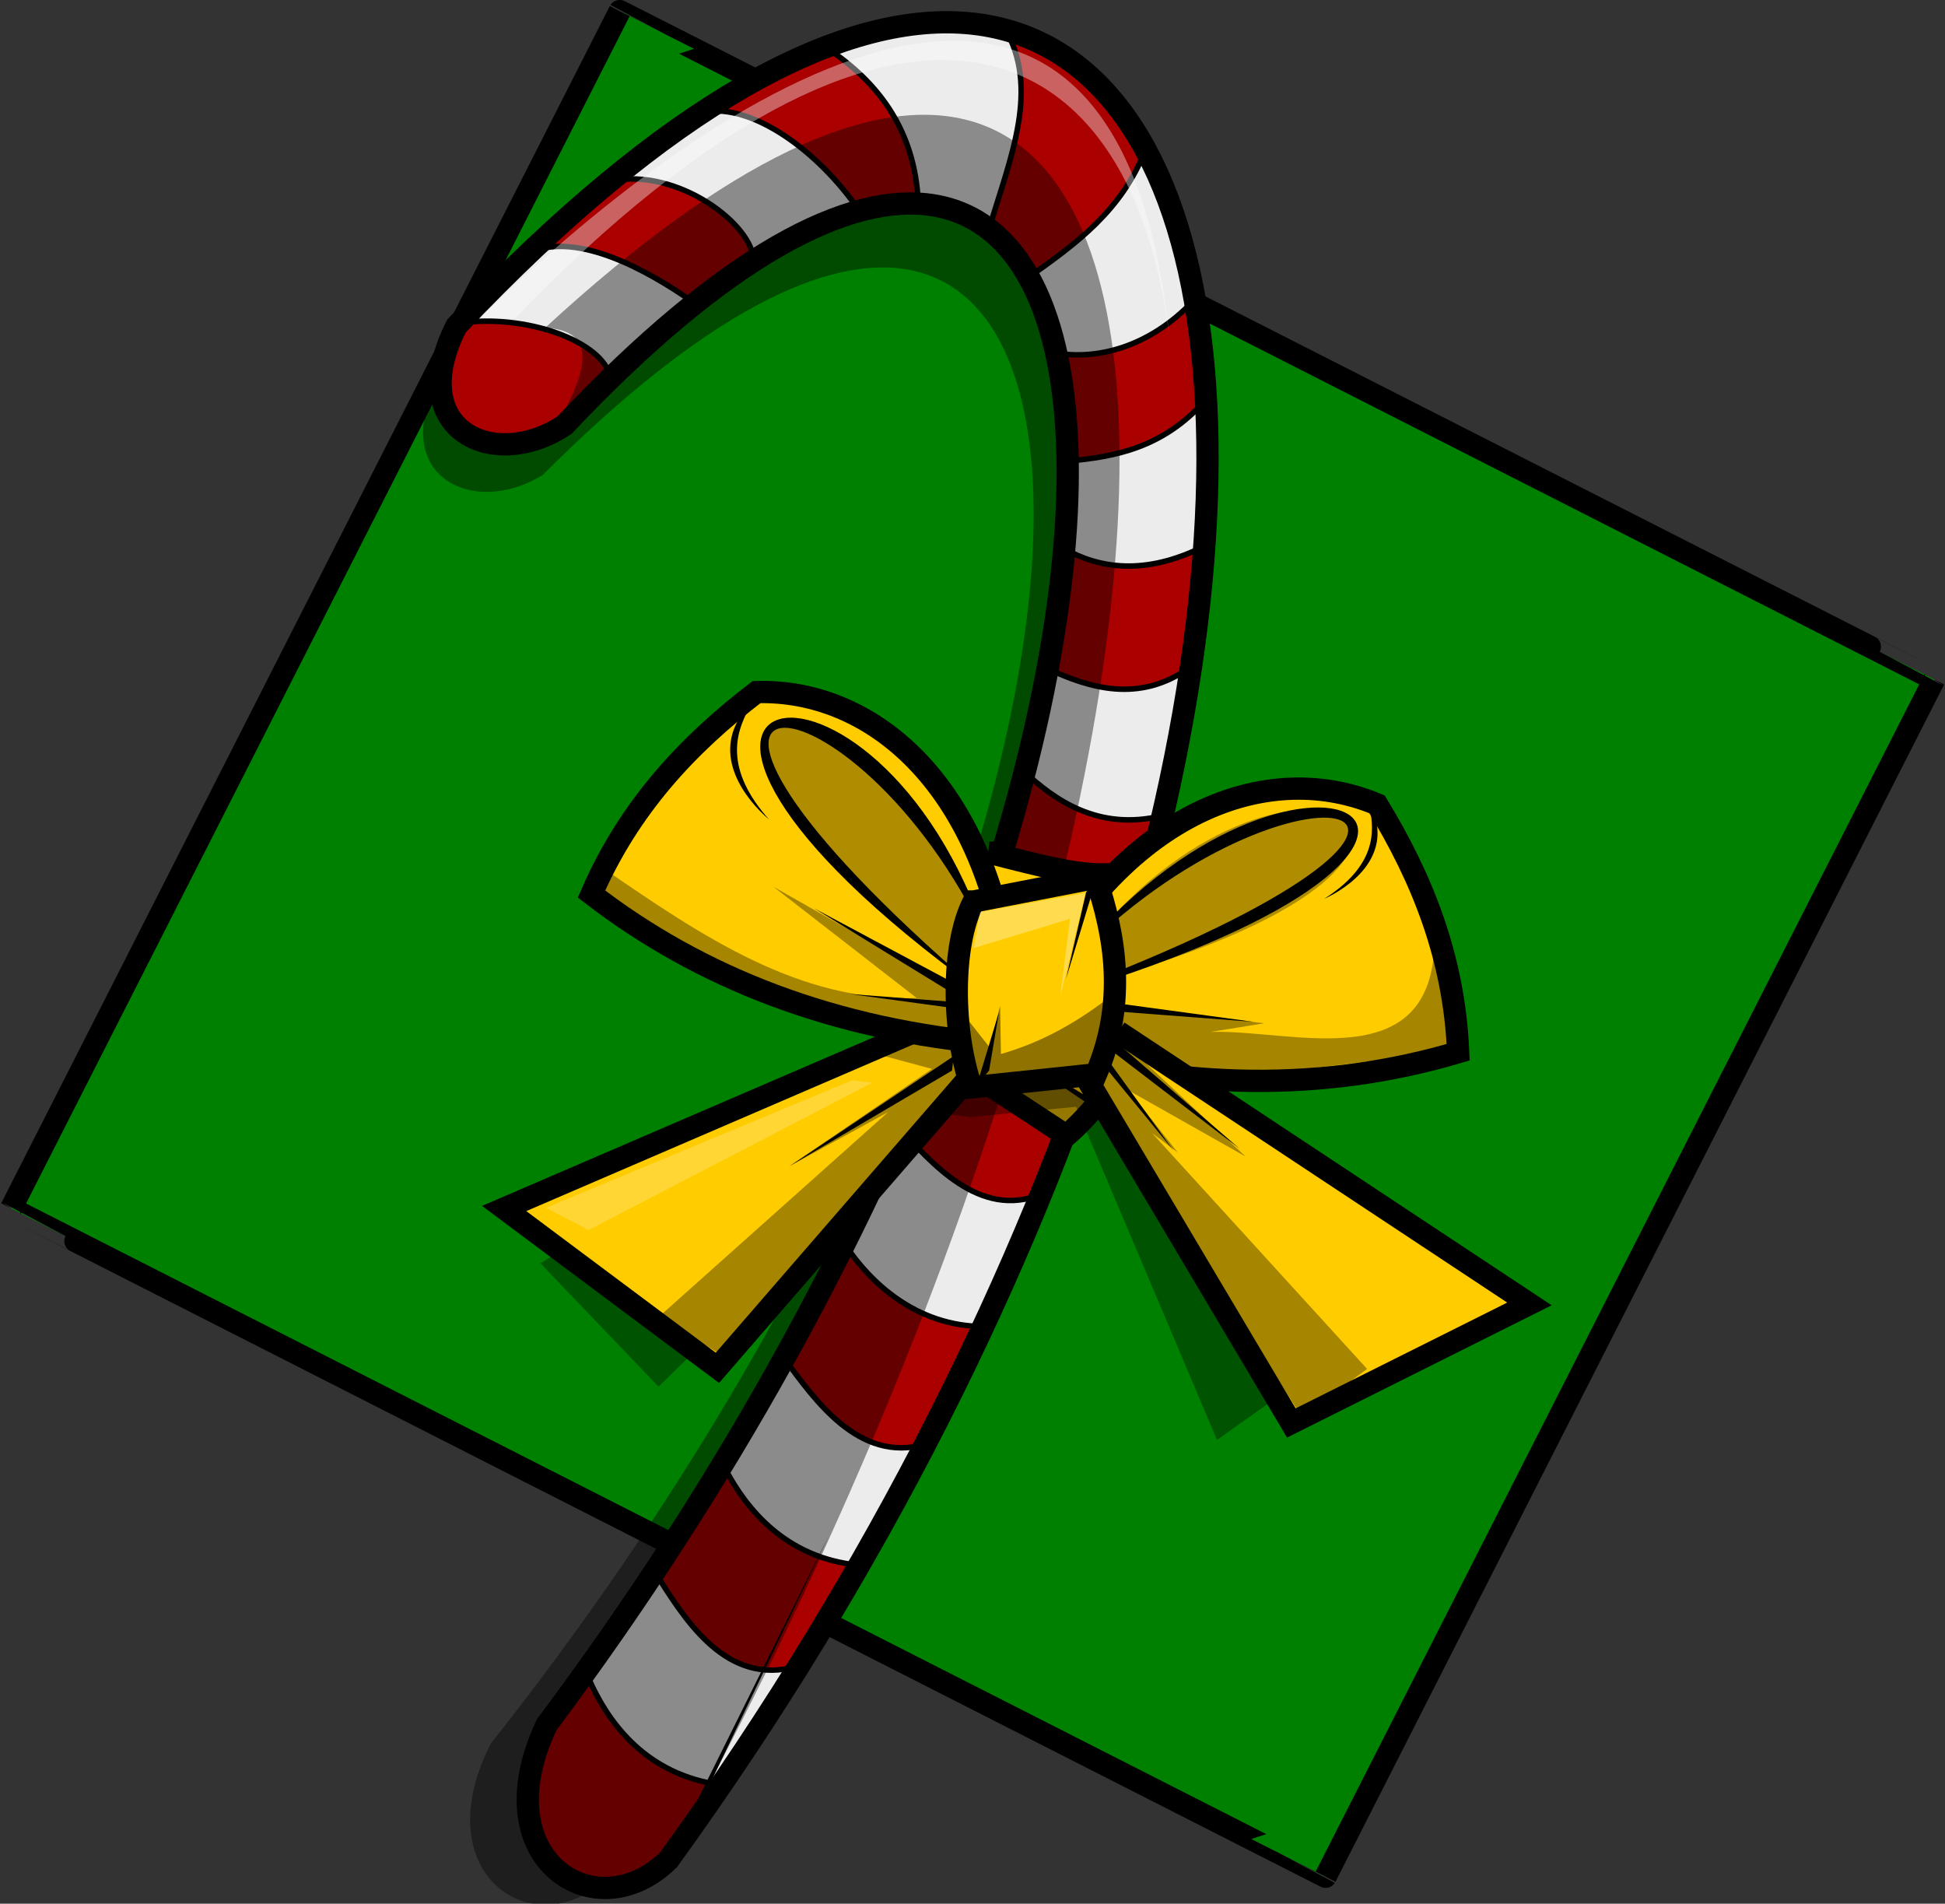 <?xml version="1.0" encoding="UTF-8" standalone="no"?>
<!-- Created with Inkscape (http://www.inkscape.org/) -->

<svg
   xmlns:dc="http://purl.org/dc/elements/1.1/"
   xmlns:cc="http://creativecommons.org/ns#"
   xmlns:rdf="http://www.w3.org/1999/02/22-rdf-syntax-ns#"
   xmlns:svg="http://www.w3.org/2000/svg"
   xmlns="http://www.w3.org/2000/svg"
   xmlns:sodipodi="http://sodipodi.sourceforge.net/DTD/sodipodi-0.dtd"
   xmlns:inkscape="http://www.inkscape.org/namespaces/inkscape"
   width="1009.274"
   height="987.719"
   id="svg2"
   version="1.1"
   inkscape:version="0.47pre4 r22446"
   sodipodi:docname="baston_caramelo.svg">
  <rect width="100%" height="100%" fill="#333333" stroke="none"/>
  <defs
     id="defs4">
    <inkscape:perspective
       sodipodi:type="inkscape:persp3d"
       inkscape:vp_x="0 : 526.18109 : 1"
       inkscape:vp_y="0 : 1000 : 0"
       inkscape:vp_z="744.09448 : 526.18109 : 1"
       inkscape:persp3d-origin="372.04724 : 350.78739 : 1"
       id="perspective10" />
    <inkscape:perspective
       id="perspective2828"
       inkscape:persp3d-origin="0.5 : 0.33333333 : 1"
       inkscape:vp_z="1 : 0.5 : 1"
       inkscape:vp_y="0 : 1000 : 0"
       inkscape:vp_x="0 : 0.5 : 1"
       sodipodi:type="inkscape:persp3d" />
    <inkscape:perspective
       id="perspective2850"
       inkscape:persp3d-origin="0.5 : 0.33333333 : 1"
       inkscape:vp_z="1 : 0.5 : 1"
       inkscape:vp_y="0 : 1000 : 0"
       inkscape:vp_x="0 : 0.5 : 1"
       sodipodi:type="inkscape:persp3d" />
    <inkscape:perspective
       id="perspective2889"
       inkscape:persp3d-origin="0.5 : 0.33333333 : 1"
       inkscape:vp_z="1 : 0.5 : 1"
       inkscape:vp_y="0 : 1000 : 0"
       inkscape:vp_x="0 : 0.5 : 1"
       sodipodi:type="inkscape:persp3d" />
    <inkscape:perspective
       id="perspective2889-7"
       inkscape:persp3d-origin="0.5 : 0.33333333 : 1"
       inkscape:vp_z="1 : 0.5 : 1"
       inkscape:vp_y="0 : 1000 : 0"
       inkscape:vp_x="0 : 0.5 : 1"
       sodipodi:type="inkscape:persp3d" />
    <inkscape:perspective
       id="perspective2920"
       inkscape:persp3d-origin="0.5 : 0.33333333 : 1"
       inkscape:vp_z="1 : 0.5 : 1"
       inkscape:vp_y="0 : 1000 : 0"
       inkscape:vp_x="0 : 0.5 : 1"
       sodipodi:type="inkscape:persp3d" />
    <inkscape:perspective
       id="perspective2942"
       inkscape:persp3d-origin="0.5 : 0.33333333 : 1"
       inkscape:vp_z="1 : 0.5 : 1"
       inkscape:vp_y="0 : 1000 : 0"
       inkscape:vp_x="0 : 0.5 : 1"
       sodipodi:type="inkscape:persp3d" />
    <inkscape:perspective
       id="perspective2964"
       inkscape:persp3d-origin="0.5 : 0.33333333 : 1"
       inkscape:vp_z="1 : 0.5 : 1"
       inkscape:vp_y="0 : 1000 : 0"
       inkscape:vp_x="0 : 0.5 : 1"
       sodipodi:type="inkscape:persp3d" />
    <inkscape:perspective
       id="perspective2986"
       inkscape:persp3d-origin="0.5 : 0.33333333 : 1"
       inkscape:vp_z="1 : 0.5 : 1"
       inkscape:vp_y="0 : 1000 : 0"
       inkscape:vp_x="0 : 0.5 : 1"
       sodipodi:type="inkscape:persp3d" />
    <inkscape:perspective
       id="perspective3780"
       inkscape:persp3d-origin="0.5 : 0.33333333 : 1"
       inkscape:vp_z="1 : 0.5 : 1"
       inkscape:vp_y="0 : 1000 : 0"
       inkscape:vp_x="0 : 0.5 : 1"
       sodipodi:type="inkscape:persp3d" />
    <inkscape:perspective
       id="perspective3802"
       inkscape:persp3d-origin="0.5 : 0.33333333 : 1"
       inkscape:vp_z="1 : 0.5 : 1"
       inkscape:vp_y="0 : 1000 : 0"
       inkscape:vp_x="0 : 0.5 : 1"
       sodipodi:type="inkscape:persp3d" />
    <inkscape:perspective
       id="perspective3824"
       inkscape:persp3d-origin="0.5 : 0.33333333 : 1"
       inkscape:vp_z="1 : 0.5 : 1"
       inkscape:vp_y="0 : 1000 : 0"
       inkscape:vp_x="0 : 0.5 : 1"
       sodipodi:type="inkscape:persp3d" />
    <inkscape:perspective
       id="perspective3872"
       inkscape:persp3d-origin="0.5 : 0.33333333 : 1"
       inkscape:vp_z="1 : 0.5 : 1"
       inkscape:vp_y="0 : 1000 : 0"
       inkscape:vp_x="0 : 0.5 : 1"
       sodipodi:type="inkscape:persp3d" />
    <inkscape:perspective
       id="perspective3896"
       inkscape:persp3d-origin="0.5 : 0.33333333 : 1"
       inkscape:vp_z="1 : 0.5 : 1"
       inkscape:vp_y="0 : 1000 : 0"
       inkscape:vp_x="0 : 0.5 : 1"
       sodipodi:type="inkscape:persp3d" />
    <inkscape:perspective
       id="perspective3921"
       inkscape:persp3d-origin="0.5 : 0.33333333 : 1"
       inkscape:vp_z="1 : 0.5 : 1"
       inkscape:vp_y="0 : 1000 : 0"
       inkscape:vp_x="0 : 0.5 : 1"
       sodipodi:type="inkscape:persp3d" />
    <inkscape:perspective
       id="perspective4278"
       inkscape:persp3d-origin="0.5 : 0.33333333 : 1"
       inkscape:vp_z="1 : 0.5 : 1"
       inkscape:vp_y="0 : 1000 : 0"
       inkscape:vp_x="0 : 0.5 : 1"
       sodipodi:type="inkscape:persp3d" />
    <inkscape:perspective
       id="perspective4451"
       inkscape:persp3d-origin="0.5 : 0.33333333 : 1"
       inkscape:vp_z="1 : 0.5 : 1"
       inkscape:vp_y="0 : 1000 : 0"
       inkscape:vp_x="0 : 0.5 : 1"
       sodipodi:type="inkscape:persp3d" />
    <inkscape:perspective
       id="perspective4472"
       inkscape:persp3d-origin="0.5 : 0.33333333 : 1"
       inkscape:vp_z="1 : 0.5 : 1"
       inkscape:vp_y="0 : 1000 : 0"
       inkscape:vp_x="0 : 0.5 : 1"
       sodipodi:type="inkscape:persp3d" />
    <inkscape:perspective
       id="perspective4496"
       inkscape:persp3d-origin="0.5 : 0.33333333 : 1"
       inkscape:vp_z="1 : 0.5 : 1"
       inkscape:vp_y="0 : 1000 : 0"
       inkscape:vp_x="0 : 0.5 : 1"
       sodipodi:type="inkscape:persp3d" />
    <inkscape:perspective
       id="perspective4520"
       inkscape:persp3d-origin="0.5 : 0.33333333 : 1"
       inkscape:vp_z="1 : 0.5 : 1"
       inkscape:vp_y="0 : 1000 : 0"
       inkscape:vp_x="0 : 0.5 : 1"
       sodipodi:type="inkscape:persp3d" />
    <inkscape:perspective
       id="perspective4520-7"
       inkscape:persp3d-origin="0.5 : 0.33333333 : 1"
       inkscape:vp_z="1 : 0.5 : 1"
       inkscape:vp_y="0 : 1000 : 0"
       inkscape:vp_x="0 : 0.5 : 1"
       sodipodi:type="inkscape:persp3d" />
    <inkscape:perspective
       id="perspective4551"
       inkscape:persp3d-origin="0.5 : 0.33333333 : 1"
       inkscape:vp_z="1 : 0.5 : 1"
       inkscape:vp_y="0 : 1000 : 0"
       inkscape:vp_x="0 : 0.5 : 1"
       sodipodi:type="inkscape:persp3d" />
    <inkscape:perspective
       id="perspective4551-2"
       inkscape:persp3d-origin="0.5 : 0.33333333 : 1"
       inkscape:vp_z="1 : 0.5 : 1"
       inkscape:vp_y="0 : 1000 : 0"
       inkscape:vp_x="0 : 0.5 : 1"
       sodipodi:type="inkscape:persp3d" />
    <inkscape:perspective
       id="perspective4580"
       inkscape:persp3d-origin="0.5 : 0.33333333 : 1"
       inkscape:vp_z="1 : 0.5 : 1"
       inkscape:vp_y="0 : 1000 : 0"
       inkscape:vp_x="0 : 0.5 : 1"
       sodipodi:type="inkscape:persp3d" />
    <inkscape:perspective
       id="perspective4602"
       inkscape:persp3d-origin="0.5 : 0.33333333 : 1"
       inkscape:vp_z="1 : 0.5 : 1"
       inkscape:vp_y="0 : 1000 : 0"
       inkscape:vp_x="0 : 0.5 : 1"
       sodipodi:type="inkscape:persp3d" />
    <inkscape:perspective
       id="perspective4712"
       inkscape:persp3d-origin="0.5 : 0.33333333 : 1"
       inkscape:vp_z="1 : 0.5 : 1"
       inkscape:vp_y="0 : 1000 : 0"
       inkscape:vp_x="0 : 0.5 : 1"
       sodipodi:type="inkscape:persp3d" />
    <inkscape:perspective
       id="perspective4712-4"
       inkscape:persp3d-origin="0.5 : 0.33333333 : 1"
       inkscape:vp_z="1 : 0.5 : 1"
       inkscape:vp_y="0 : 1000 : 0"
       inkscape:vp_x="0 : 0.5 : 1"
       sodipodi:type="inkscape:persp3d" />
    <inkscape:perspective
       id="perspective4744"
       inkscape:persp3d-origin="0.5 : 0.33333333 : 1"
       inkscape:vp_z="1 : 0.5 : 1"
       inkscape:vp_y="0 : 1000 : 0"
       inkscape:vp_x="0 : 0.5 : 1"
       sodipodi:type="inkscape:persp3d" />
    <inkscape:perspective
       id="perspective4768"
       inkscape:persp3d-origin="0.5 : 0.33333333 : 1"
       inkscape:vp_z="1 : 0.5 : 1"
       inkscape:vp_y="0 : 1000 : 0"
       inkscape:vp_x="0 : 0.5 : 1"
       sodipodi:type="inkscape:persp3d" />
    <inkscape:perspective
       id="perspective4791"
       inkscape:persp3d-origin="0.5 : 0.33333333 : 1"
       inkscape:vp_z="1 : 0.5 : 1"
       inkscape:vp_y="0 : 1000 : 0"
       inkscape:vp_x="0 : 0.5 : 1"
       sodipodi:type="inkscape:persp3d" />
    <inkscape:perspective
       id="perspective4812"
       inkscape:persp3d-origin="0.5 : 0.33333333 : 1"
       inkscape:vp_z="1 : 0.5 : 1"
       inkscape:vp_y="0 : 1000 : 0"
       inkscape:vp_x="0 : 0.5 : 1"
       sodipodi:type="inkscape:persp3d" />
    <inkscape:perspective
       id="perspective4812-8"
       inkscape:persp3d-origin="0.5 : 0.33333333 : 1"
       inkscape:vp_z="1 : 0.5 : 1"
       inkscape:vp_y="0 : 1000 : 0"
       inkscape:vp_x="0 : 0.5 : 1"
       sodipodi:type="inkscape:persp3d" />
    <inkscape:perspective
       id="perspective4842"
       inkscape:persp3d-origin="0.5 : 0.33333333 : 1"
       inkscape:vp_z="1 : 0.5 : 1"
       inkscape:vp_y="0 : 1000 : 0"
       inkscape:vp_x="0 : 0.5 : 1"
       sodipodi:type="inkscape:persp3d" />
    <inkscape:perspective
       id="perspective4864"
       inkscape:persp3d-origin="0.5 : 0.33333333 : 1"
       inkscape:vp_z="1 : 0.5 : 1"
       inkscape:vp_y="0 : 1000 : 0"
       inkscape:vp_x="0 : 0.5 : 1"
       sodipodi:type="inkscape:persp3d" />
    <inkscape:perspective
       id="perspective4864-1"
       inkscape:persp3d-origin="0.5 : 0.33333333 : 1"
       inkscape:vp_z="1 : 0.5 : 1"
       inkscape:vp_y="0 : 1000 : 0"
       inkscape:vp_x="0 : 0.5 : 1"
       sodipodi:type="inkscape:persp3d" />
    <inkscape:perspective
       id="perspective4896"
       inkscape:persp3d-origin="0.5 : 0.33333333 : 1"
       inkscape:vp_z="1 : 0.5 : 1"
       inkscape:vp_y="0 : 1000 : 0"
       inkscape:vp_x="0 : 0.5 : 1"
       sodipodi:type="inkscape:persp3d" />
    <inkscape:perspective
       id="perspective4896-2"
       inkscape:persp3d-origin="0.5 : 0.33333333 : 1"
       inkscape:vp_z="1 : 0.5 : 1"
       inkscape:vp_y="0 : 1000 : 0"
       inkscape:vp_x="0 : 0.5 : 1"
       sodipodi:type="inkscape:persp3d" />
    <inkscape:perspective
       id="perspective4926"
       inkscape:persp3d-origin="0.5 : 0.33333333 : 1"
       inkscape:vp_z="1 : 0.5 : 1"
       inkscape:vp_y="0 : 1000 : 0"
       inkscape:vp_x="0 : 0.5 : 1"
       sodipodi:type="inkscape:persp3d" />
    <inkscape:perspective
       id="perspective4948"
       inkscape:persp3d-origin="0.5 : 0.33333333 : 1"
       inkscape:vp_z="1 : 0.5 : 1"
       inkscape:vp_y="0 : 1000 : 0"
       inkscape:vp_x="0 : 0.5 : 1"
       sodipodi:type="inkscape:persp3d" />
    <inkscape:perspective
       id="perspective4948-9"
       inkscape:persp3d-origin="0.5 : 0.33333333 : 1"
       inkscape:vp_z="1 : 0.5 : 1"
       inkscape:vp_y="0 : 1000 : 0"
       inkscape:vp_x="0 : 0.5 : 1"
       sodipodi:type="inkscape:persp3d" />
    <inkscape:perspective
       id="perspective4979"
       inkscape:persp3d-origin="0.5 : 0.33333333 : 1"
       inkscape:vp_z="1 : 0.5 : 1"
       inkscape:vp_y="0 : 1000 : 0"
       inkscape:vp_x="0 : 0.5 : 1"
       sodipodi:type="inkscape:persp3d" />
    <inkscape:perspective
       id="perspective4979-6"
       inkscape:persp3d-origin="0.5 : 0.33333333 : 1"
       inkscape:vp_z="1 : 0.5 : 1"
       inkscape:vp_y="0 : 1000 : 0"
       inkscape:vp_x="0 : 0.5 : 1"
       sodipodi:type="inkscape:persp3d" />
    <inkscape:perspective
       id="perspective5010"
       inkscape:persp3d-origin="0.5 : 0.33333333 : 1"
       inkscape:vp_z="1 : 0.5 : 1"
       inkscape:vp_y="0 : 1000 : 0"
       inkscape:vp_x="0 : 0.5 : 1"
       sodipodi:type="inkscape:persp3d" />
    <inkscape:perspective
       id="perspective5041"
       inkscape:persp3d-origin="0.5 : 0.33333333 : 1"
       inkscape:vp_z="1 : 0.5 : 1"
       inkscape:vp_y="0 : 1000 : 0"
       inkscape:vp_x="0 : 0.5 : 1"
       sodipodi:type="inkscape:persp3d" />
  </defs>
  <sodipodi:namedview
     id="base"
     pagecolor="#ffffff"
     bordercolor="#666666"
     borderopacity="1.0"
     inkscape:pageopacity="0.0"
     inkscape:pageshadow="2"
     inkscape:zoom="0.175"
     inkscape:cx="340.31673"
     inkscape:cy="-33.402867"
     inkscape:document-units="px"
     inkscape:current-layer="layer1"
     showgrid="false"
     inkscape:window-width="960"
     inkscape:window-height="695"
     inkscape:window-x="64"
     inkscape:window-y="0"
     inkscape:window-maximized="1" />
  <g
     inkscape:label="Capa 1"
     inkscape:groupmode="layer"
     id="layer1"
     transform="translate(157.306,-20.009)">
    <g
       id="g4615"
       transform="matrix(0.648,0,0,0.648,51.761,139.236)">
      <rect
         transform="matrix(0.891,0.453,-0.453,0.891,0,0)"
         ry="0.021"
         rx="57.836"
         y="-234.922"
         x="75.455"
         height="1075.959"
         width="1181.362"
         id="rect3911"
         style="color:#000000;fill:#008000;fill-opacity:1;fill-rule:nonzero;stroke:#000000;stroke-width:17.847;stroke-linecap:butt;stroke-linejoin:miter;stroke-miterlimit:4;stroke-opacity:1;stroke-dasharray:none;stroke-dashoffset:0;marker:none;visibility:visible;display:inline;overflow:visible;enable-background:accumulate" />
      <path
         sodipodi:nodetypes="ccccc"
         id="path2816-3-4"
         d="m 29.889,116.217 c -43.679,80.528 26.063,115.029 82.245,79.972 C 628.931,-321.586 657.172,470.65 70.303,1212.199 17.198,1316.562 104.508,1374.792 162.779,1320.385 849.326,424.129 712.993,-566.584 29.889,116.217 z"
         style="opacity:0.412;color:#000000;fill:#000000;fill-opacity:1;fill-rule:nonzero;stroke:none;stroke-width:17.847;marker:none;visibility:visible;display:inline;overflow:visible;enable-background:accumulate" />
      <path
         sodipodi:nodetypes="ccccc"
         id="path2816"
         d="M 42.924,77.021 C 0.515,160.625 72.827,193.95 129.307,156.506 643.343,-387.698 694.567,421.885 115.165,1196.963 c -51.379,108.251 39.572,165.353 97.643,108.057 C 889.81,368.882 722.422,-640.677 42.924,77.021 z"
         style="fill:#aa0000;stroke:#000000;stroke-width:4px;stroke-linecap:butt;stroke-linejoin:miter;stroke-opacity:1" />
      <path
         sodipodi:nodetypes="ccccc"
         id="path2902-2-0-2-7-5-9"
         d="m 202.766,1076.323 c 21.026,32.676 52.833,87.153 107.347,75.275 -23.237,35.852 -35.649,58.369 -60.298,92.852 -58.194,-9.863 -86.581,-51.882 -100.689,-83.648 8.962,-11.318 41.012,-65.314 53.64,-84.479 z"
         style="color:#000000;fill:#ececec;fill-opacity:1;fill-rule:nonzero;stroke:#000000;stroke-width:4.403px;stroke-linecap:butt;stroke-linejoin:miter;stroke-miterlimit:4;stroke-opacity:1;stroke-dasharray:none;stroke-dashoffset:0;marker:none;visibility:visible;display:inline;overflow:visible;enable-background:accumulate" />
      <path
         sodipodi:nodetypes="ccccc"
         id="path2818"
         d="M 44.732,74.747 C 98.062,66.924 160.197,89.037 166.431,118.491 184.856,100.573 205.67,81.062 232.145,57.777 196.439,32.711 140.373,1.467 102.196,17.874 81.14,35.711 57.919,57.765 44.732,74.747 z"
         style="color:#000000;fill:#ececec;fill-opacity:1;fill-rule:nonzero;stroke:#000000;stroke-width:4.403px;stroke-linecap:butt;stroke-linejoin:miter;stroke-miterlimit:4;stroke-opacity:1;stroke-dasharray:none;stroke-dashoffset:0;marker:none;visibility:visible;display:inline;overflow:visible;enable-background:accumulate" />
      <path
         sodipodi:nodetypes="ccccc"
         id="path2818-0"
         d="m 166.282,-38.957 c 53.33,-11.394 114.808,34.984 114.613,64.438 27.857,-17.338 55.714,-30.489 83.571,-42.143 -32.077,-46.3 -84.7,-84.992 -123.87,-77.609 -19.981,15.649 -57.988,40.247 -74.315,55.314 z"
         style="color:#000000;fill:#ececec;fill-opacity:1;fill-rule:nonzero;stroke:#000000;stroke-width:4.403px;stroke-linecap:butt;stroke-linejoin:miter;stroke-miterlimit:4;stroke-opacity:1;stroke-dasharray:none;stroke-dashoffset:0;marker:none;visibility:visible;display:inline;overflow:visible;enable-background:accumulate" />
      <path
         sodipodi:nodetypes="ccccc"
         id="path2871"
         d="m 339.419,-145.529 c 41.948,27.622 70.54,66.447 73.236,123.239 14.647,1.01 39.733,8.418 57.074,20.203 17.424,-57.248 40.285,-111.403 12.122,-159.604 -49.161,-9.173 -97.311,-6.198 -142.431,16.162 z"
         style="color:#000000;fill:#ececec;fill-opacity:1;fill-rule:nonzero;stroke:#000000;stroke-width:4.403px;stroke-linecap:butt;stroke-linejoin:miter;stroke-miterlimit:4;stroke-opacity:1;stroke-dasharray:none;stroke-dashoffset:0;marker:none;visibility:visible;display:inline;overflow:visible;enable-background:accumulate" />
      <path
         sodipodi:nodetypes="ccccc"
         id="path2902"
         d="m 502.053,37.308 c 36.998,-26.07 73.388,-52.835 91.924,-100.005 22.634,30.305 34.488,77.782 39.396,119.198 -36.814,38.979 -79.247,47.547 -110.359,42.174 -2.104,-17.658 -5.802,-25.654 -20.961,-61.367 z"
         style="color:#000000;fill:#ececec;fill-opacity:1;fill-rule:nonzero;stroke:#000000;stroke-width:4.403px;stroke-linecap:butt;stroke-linejoin:miter;stroke-miterlimit:4;stroke-opacity:1;stroke-dasharray:none;stroke-dashoffset:0;marker:none;visibility:visible;display:inline;overflow:visible;enable-background:accumulate" />
      <path
         sodipodi:nodetypes="ccccc"
         id="path2902-2"
         d="m 533.105,185.13 c 37.229,-3.368 75.994,-10.607 109.463,-48.665 1.146,39.198 1.573,77.19 -0.698,116.79 -47.873,24.141 -84.926,17.686 -112.359,2.055 2.953,-16.607 1.78,-30.013 3.594,-70.18 z"
         style="color:#000000;fill:#ececec;fill-opacity:1;fill-rule:nonzero;stroke:#000000;stroke-width:4.403px;stroke-linecap:butt;stroke-linejoin:miter;stroke-miterlimit:4;stroke-opacity:1;stroke-dasharray:none;stroke-dashoffset:0;marker:none;visibility:visible;display:inline;overflow:visible;enable-background:accumulate" />
      <path
         sodipodi:nodetypes="ccccc"
         id="path2902-2-0"
         d="m 516.693,351.64 c 32.758,15.012 72.844,28.078 113.95,-1.566 -7.616,38.468 -11.347,80.899 -22.384,118.998 -52.049,12.868 -87.089,-13.467 -110.349,-34.816 3.365,-12.675 15.208,-62.076 18.783,-82.616 z"
         style="color:#000000;fill:#ececec;fill-opacity:1;fill-rule:nonzero;stroke:#000000;stroke-width:4.403px;stroke-linecap:butt;stroke-linejoin:miter;stroke-miterlimit:4;stroke-opacity:1;stroke-dasharray:none;stroke-dashoffset:0;marker:none;visibility:visible;display:inline;overflow:visible;enable-background:accumulate" />
      <path
         sodipodi:nodetypes="ccccc"
         id="path2902-2-0-2"
         d="m 468.528,533.998 c 26.161,23.694 66.928,63.964 111.938,40.668 -11.913,36.935 -19.806,68.006 -33.28,104.075 -53.373,5.095 -91.243,-27.103 -111.121,-51.633 5.187,-12.044 25.915,-73.317 32.464,-93.11 z"
         style="color:#000000;fill:#ececec;fill-opacity:1;fill-rule:nonzero;stroke:#000000;stroke-width:4.403px;stroke-linecap:butt;stroke-linejoin:miter;stroke-miterlimit:4;stroke-opacity:1;stroke-dasharray:none;stroke-dashoffset:0;marker:none;visibility:visible;display:inline;overflow:visible;enable-background:accumulate" />
      <path
         sodipodi:nodetypes="ccccc"
         id="path2902-2-0-2-7"
         d="m 397.533,719.166 c 25.174,27.274 64.087,73.28 113.416,53.111 -15.947,37.564 -27.132,69.365 -44.634,105.875 -56.379,0.322 -93.017,-36.959 -111.531,-64.518 6.564,-12.127 34.03,-74.353 42.748,-94.468 z"
         style="color:#000000;fill:#ececec;fill-opacity:1;fill-rule:nonzero;stroke:#000000;stroke-width:4.403px;stroke-linecap:butt;stroke-linejoin:miter;stroke-miterlimit:4;stroke-opacity:1;stroke-dasharray:none;stroke-dashoffset:0;marker:none;visibility:visible;display:inline;overflow:visible;enable-background:accumulate" />
      <path
         sodipodi:nodetypes="ccccc"
         id="path2902-2-0-2-7-5"
         d="m 306.099,904.771 c 23.251,31.132 58.775,83.262 112.33,67.616 -20.683,37.383 -31.497,60.71 -53.685,96.826 -58.74,-5.785 -89.985,-45.725 -106.271,-76.432 8.152,-11.915 36.364,-68.012 47.626,-88.01 z"
         style="color:#000000;fill:#ececec;fill-opacity:1;fill-rule:nonzero;stroke:#000000;stroke-width:4.403px;stroke-linecap:butt;stroke-linejoin:miter;stroke-miterlimit:4;stroke-opacity:1;stroke-dasharray:none;stroke-dashoffset:0;marker:none;visibility:visible;display:inline;overflow:visible;enable-background:accumulate" />
      <path
         sodipodi:nodetypes="ccccc"
         id="path2816-3"
         d="M 42.924,77.021 C 0.515,160.625 72.827,193.95 129.307,156.506 643.343,-387.698 694.567,421.885 115.165,1196.963 c -51.379,108.251 39.572,165.353 97.643,108.057 C 889.81,368.882 722.422,-640.677 42.924,77.021 z"
         style="color:#000000;fill:none;stroke:#000000;stroke-width:17.847;stroke-linecap:butt;stroke-linejoin:miter;stroke-miterlimit:4;stroke-opacity:1;stroke-dasharray:none;stroke-dashoffset:0;marker:none;visibility:visible;display:inline;overflow:visible;enable-background:accumulate" />
      <path
         sodipodi:nodetypes="ccccc"
         id="path2816-2"
         d="m 113.863,78.521 c 71.735,3.158 -11.462,96.268 15.444,77.985 514.036,-544.204 565.26,265.379 -14.142,1040.457 -51.379,108.251 39.572,165.353 97.643,108.057 C 712.609,392.763 706.256,-467.423 113.863,78.521 z"
         style="opacity:0.412;fill:#000000;stroke:none" />
      <path
         sodipodi:nodetypes="cccc"
         id="path3886"
         d="M 89.39,71.125 C 395.774,-245.708 581.833,-164.346 613.574,83.491 568.216,-340.889 226.196,-92.062 62.145,70.634 l 27.244,0.49 z"
         style="opacity:0.386;fill:#ffffff;stroke:none" />
      <path
         id="path3909"
         d="m 225.002,1279.206 115.714,-232.857 -113.571,237.143 -2.143,-4.286 z"
         style="fill:#000000;stroke:none" />
      <path
         sodipodi:nodetypes="ccccc"
         id="path4441"
         d="m 469.721,498.799 c -40.237,49.349 -47.617,97.433 -53.538,145.462 l 181.827,-66.67 16.162,-70.711 c -52.846,13.423 -61.675,13.402 -144.452,-8.081 z"
         style="color:#000000;fill:#ffcc00;fill-opacity:1;fill-rule:nonzero;stroke:#000000;stroke-width:17.847;stroke-linecap:butt;stroke-linejoin:miter;stroke-miterlimit:4;stroke-opacity:1;stroke-dasharray:none;stroke-dashoffset:0;marker:none;visibility:visible;display:inline;overflow:visible;enable-background:accumulate" />
      <path
         sodipodi:nodetypes="ccccc"
         id="path4441-6"
         d="m 594.868,571.244 c 13.947,62.127 -29.221,124.605 -63.567,154.056 l -123.785,-81.291 20.672,-87.654 c 51.152,45.114 136.863,48.886 166.681,14.889 z"
         style="color:#000000;fill:#ffcc00;fill-opacity:1;fill-rule:nonzero;stroke:#000000;stroke-width:17.847;stroke-linecap:butt;stroke-linejoin:miter;stroke-miterlimit:4;stroke-opacity:1;stroke-dasharray:none;stroke-dashoffset:0;marker:none;visibility:visible;display:inline;overflow:visible;enable-background:accumulate" />
      <path
         sodipodi:nodetypes="cccc"
         id="path4486"
         d="m 427.295,580.116 87.378,59.094 -89.398,-55.053 2.02,-4.041 z"
         style="fill:#000000;stroke:none" />
      <path
         sodipodi:nodetypes="cccc"
         id="path4486-9"
         d="m 549.776,700.577 -87.378,-59.094 89.398,55.053 -2.02,4.041 z"
         style="fill:#000000;stroke:none" />
      <path
         id="path4510"
         d="m 429.82,585.167 96.47,62.124 -71.216,-14.647 99.5,68.185 -27.779,19.698 -124.249,-77.277 27.274,-58.084 z"
         style="opacity:0.412;color:#000000;fill:#000000;fill-opacity:1;fill-rule:nonzero;stroke:none;stroke-width:1px;marker:none;visibility:visible;display:inline;overflow:visible;enable-background:accumulate" />
      <path
         sodipodi:nodetypes="ccccc"
         id="path4533"
         d="m 435.376,559.408 17.173,-28.284 c 65.621,46.725 119.508,31.259 157.584,2.02 l -8.081,36.365 c -42.687,16.279 -75.218,48.059 -166.675,-10.102 z"
         style="opacity:0.412;color:#000000;fill:#000000;fill-opacity:1;fill-rule:nonzero;stroke:none;stroke-width:1px;marker:none;visibility:visible;display:inline;overflow:visible;enable-background:accumulate" />
      <g
         transform="matrix(0.968,0.25,-0.25,0.968,-1479.411,-1189.951)"
         id="g4412">
        <path
           style="opacity:0.348;color:#000000;fill:#000000;fill-opacity:1;fill-rule:nonzero;stroke:none;stroke-width:0.809;marker:none;visibility:visible;display:inline;overflow:visible;enable-background:accumulate"
           d="m 2348.238,1356.795 79.778,-29.187 176.064,230.079 67.953,-80.526 -235.754,-189.618 -105.348,47.956 -82.833,3.495 -204.046,217.293 116.272,71.963 162.222,-268.401 25.692,-3.055 z"
           id="path18875-1" />
        <path
           style="color:#000000;fill:#ffcc00;fill-opacity:1;fill-rule:nonzero;stroke:#000000;stroke-width:17.847;stroke-linecap:butt;stroke-linejoin:miter;stroke-miterlimit:4;stroke-opacity:1;stroke-dasharray:none;stroke-dashoffset:0;marker:none;visibility:visible;display:inline;overflow:visible;enable-background:accumulate"
           d="m 2317.015,1279.115 -312.096,241.912 197.286,80.823 146.412,-294.409"
           id="path16686-1-7-2" />
        <path
           style="color:#000000;fill:#ffcc00;fill-opacity:1;fill-rule:nonzero;stroke:#000000;stroke-width:17.847;stroke-linecap:butt;stroke-linejoin:miter;stroke-miterlimit:4;stroke-opacity:1;stroke-dasharray:none;stroke-dashoffset:0;marker:none;visibility:visible;display:inline;overflow:visible;enable-background:accumulate"
           d="m 2372.753,1235.549 c 39.471,-153.126 138.217,-215.863 228.163,-202.746 49.329,47.807 90.509,103.105 112.556,175.987 -94.494,56.712 -205.511,85.521 -335.866,81.676"
           id="path16547-6-7-9"
           sodipodi:nodetypes="cccc" />
        <path
           style="color:#000000;fill:#ffcc00;fill-opacity:1;fill-rule:nonzero;stroke:#000000;stroke-width:17.847;stroke-linecap:butt;stroke-linejoin:miter;stroke-miterlimit:4;stroke-opacity:1;stroke-dasharray:none;stroke-dashoffset:0;marker:none;visibility:visible;display:inline;overflow:visible;enable-background:accumulate"
           d="m 2445.82,1261.024 373.329,128.65 -160.797,139.993 -233.341,-231.657"
           id="path16686-0-8-9-3" />
        <path
           style="fill:#000000;stroke:none"
           d="m 2391.086,1241.61 121.403,100.463 -121.224,-88.772 -0.179,-11.691 z"
           id="path16763-2-7-5-7-1" />
        <path
           style="color:#000000;fill:#000000;fill-opacity:1;fill-rule:nonzero;stroke:none;stroke-width:7.074;marker:none;visibility:visible;display:inline;overflow:visible;enable-background:accumulate"
           d="m 2394.995,1217.274 c 117.754,-262.691 378.266,-202.131 -1.145,27.291 l -2.081,-0.476 c 358.964,-251.492 128.689,-250.757 3.227,-26.815 l 0,10e-5 z"
           id="path16549-6-2-2-6-9"
           sodipodi:nodetypes="ccccc" />
        <path
           style="color:#000000;fill:#ffcc00;fill-opacity:1;fill-rule:nonzero;stroke:#000000;stroke-width:17.847;stroke-linecap:butt;stroke-linejoin:miter;stroke-miterlimit:4;stroke-opacity:1;stroke-dasharray:none;stroke-dashoffset:0;marker:none;visibility:visible;display:inline;overflow:visible;enable-background:accumulate"
           d="m 2350.858,1239.852 c -59.933,-146.334 -166.293,-195.056 -253.62,-169.827 -42.368,54.073 -75.643,114.458 -87.572,189.661 101.329,43.332 215.234,56.773 343.854,35.233"
           id="path16547-7-1-2-4"
           sodipodi:nodetypes="cccc" />
        <path
           style="color:#000000;fill:#000000;fill-opacity:1;fill-rule:nonzero;stroke:none;stroke-width:7.074;marker:none;visibility:visible;display:inline;overflow:visible;enable-background:accumulate"
           d="m 2326.717,1217.734 c -154.505,-241.889 -400.031,-119.05 3.168,39.159 l -1.188,-0.046 c -381.284,-187.611 -164.755,-236.493 -1.98,-39.113 z"
           id="path16549-6-9-7-7"
           sodipodi:nodetypes="cccc" />
        <path
           style="fill:#000000;stroke:none"
           d="m 2422.258,1257.487 141.201,69.956 -138.347,-58.617 -2.854,-11.339 z"
           id="path16763-2-9-1-8" />
        <path
           style="fill:#000000;stroke:none"
           d="m 2335.753,1272.316 -150.666,-46.168 146.013,35.441 4.653,10.727 z"
           id="path16763-2-7-3-6-5-4" />
        <path
           style="fill:#000000;stroke:none"
           d="m 2385.367,1257.726 -155.124,27.718 149.215,-17.628 5.909,-10.09 z"
           id="path16763-2-7-3-2-0-8-5" />
        <path
           style="fill:#000000;stroke:none"
           d="m 2393.778,1253.887 155.124,-27.717 -149.215,17.628 -5.909,10.09 z"
           id="path16763-2-7-3-0-6-8-0" />
        <path
           style="opacity:0.309;color:#000000;fill:#000000;fill-opacity:1;fill-rule:nonzero;stroke:none;stroke-width:7.074;marker:none;visibility:visible;display:inline;overflow:visible;enable-background:accumulate"
           d="m 2326.717,1217.734 c -154.505,-241.889 -400.031,-119.05 3.168,39.159 l -1.188,-0.046 c -37.164,45.088 47.582,-92.907 -1.98,-39.113 l 0,1e-4 z"
           id="path16549-6-9-7-8-3"
           sodipodi:nodetypes="ccccc" />
        <path
           style="opacity:0.309;color:#000000;fill:#000000;fill-opacity:1;fill-rule:nonzero;stroke:none;stroke-width:7.074;marker:none;visibility:visible;display:inline;overflow:visible;enable-background:accumulate"
           d="m 2406.246,1196.405 c 110.2,-239.13 348.681,-158.162 2.012,35.983 l 1.074,-0.19 c 39.407,36.334 -54.848,-78.491 -3.087,-35.793 l 0,0 z"
           id="path16549-6-9-7-8-1-6"
           sodipodi:nodetypes="ccccc" />
        <path
           style="color:#000000;fill:#ffcc00;fill-opacity:1;fill-rule:nonzero;stroke:#000000;stroke-width:17.847;stroke-linecap:butt;stroke-linejoin:miter;stroke-miterlimit:4;stroke-opacity:1;stroke-dasharray:none;stroke-dashoffset:0;marker:none;visibility:visible;display:inline;overflow:visible;enable-background:accumulate"
           d="m 2307.523,1188.948 89.881,-42.82 c 26.392,40.153 49.207,90.205 39.629,152.29 l -94.01,35.105 c -26.111,-39.333 -44.265,-105.828 -35.5,-144.574 z"
           id="path16652-4-4-1"
           sodipodi:nodetypes="ccccc" />
        <path
           style="color:#000000;fill:#000000;fill-opacity:1;fill-rule:nonzero;stroke:none;stroke-width:1px;marker:none;visibility:visible;display:inline;overflow:visible;enable-background:accumulate"
           d="m 2346.753,1331.392 2.584,-61.871 4.036,47.338 -6.62,14.533 z"
           id="path16739-9-5-0" />
        <path
           style="fill:#000000;stroke:none"
           d="m 2398.183,1146.692 -3.499,83.754 -1.787,-71.169 5.286,-12.585 z"
           id="path16739-4-9-6-6"
           sodipodi:nodetypes="cccc" />
        <path
           style="fill:#000000;stroke:none"
           d="m 2323.024,1312.789 -104.739,117.734 106.337,-106.151 -1.598,-11.583 z"
           id="path16763-0-5-3" />
        <path
           style="opacity:0.438;color:#000000;fill:#000000;fill-opacity:1;fill-rule:nonzero;stroke:none;stroke-width:1px;marker:none;visibility:visible;display:inline;overflow:visible;enable-background:accumulate"
           d="m 2326.947,1281.957 22.274,16.972 -0.264,-34.285 10.286,37.065 c 28.958,-16.953 51.541,-38.926 70.942,-63.406 l 6.198,62.811 -85.448,34.945 -29.659,-48.344 5.67,-5.758 z"
           id="path18927-2"
           sodipodi:nodetypes="ccccccccc" />
        <path
           style="opacity:0.348;color:#000000;fill:#000000;fill-opacity:1;fill-rule:nonzero;stroke:none;stroke-width:1px;marker:none;visibility:visible;display:inline;overflow:visible;enable-background:accumulate"
           d="m 2268.718,1326.693 40.004,0.406 -91.342,104.278 65.953,-61.939 -136.29,203.913 52.273,16.741 137.262,-263.208 -12.374,-29.906 -39.933,8.879 -15.554,20.835 z"
           id="path18937-0" />
        <path
           style="opacity:0.348;color:#000000;fill:#000000;fill-opacity:1;fill-rule:nonzero;stroke:none;stroke-width:1px;marker:none;visibility:visible;display:inline;overflow:visible;enable-background:accumulate"
           d="m 2453.278,1268.84 116.206,63.392 -103.788,-27.773 50.296,38.185 -23.648,-9.818 213.941,139.784 -41.042,50.318 -223.051,-209.716 -0.297,-38.57 11.384,-5.802 z"
           id="path18947-6" />
        <path
           style="opacity:0.348;color:#000000;fill:#000000;fill-opacity:1;fill-rule:nonzero;stroke:none;stroke-width:1px;marker:none;visibility:visible;display:inline;overflow:visible;enable-background:accumulate"
           d="m 2444.487,1240.336 112.744,-15.155 -39.867,17.451 c 63.382,-18.689 183.537,-8.04 154.807,-118.339 l 39.22,83.986 -190.862,74.33 -75.822,-13.702 -0.22,-28.571 z"
           id="path18957-1"
           sodipodi:nodetypes="cccccccc" />
        <path
           style="opacity:0.348;color:#000000;fill:#000000;fill-opacity:1;fill-rule:nonzero;stroke:none;stroke-width:1px;marker:none;visibility:visible;display:inline;overflow:visible;enable-background:accumulate"
           d="m 2301.052,1258.584 -151.749,-40.975 133.304,57.546 c -88.842,27.013 -178.136,-4.663 -267.438,-37.226 l -4.126,20.747 c 107.949,42.397 215.639,51.219 323.178,40.368 l -33.17,-40.46 z"
           id="path18967-5"
           sodipodi:nodetypes="ccccccc" />
        <path
           style="opacity:0.202;color:#000000;fill:#ffffff;fill-opacity:1;fill-rule:nonzero;stroke:none;stroke-width:1px;marker:none;visibility:visible;display:inline;overflow:visible;enable-background:accumulate"
           d="m 2265.251,1349.724 -190.616,171.179 -37.445,-8.803 211.914,-160.232 16.146,-2.145 z"
           id="path18987-5" />
        <path
           style="opacity:0.309;color:#000000;fill:#ffffff;fill-opacity:1;fill-rule:nonzero;stroke:none;stroke-width:7.074;marker:none;visibility:visible;display:inline;overflow:visible;enable-background:accumulate"
           d="m 2316.82,1225.074 68.874,-41.948 8.059,62.569 -1.167,-85.856 -78.012,35.958 2.246,29.278 z"
           id="path19056-4" />
        <path
           style="color:#000000;fill:#000000;fill-opacity:1;fill-rule:nonzero;stroke:none;stroke-width:7.074;marker:none;visibility:visible;display:inline;overflow:visible;enable-background:accumulate"
           d="m 2094.509,1084.856 c -5.368,21.471 -6.769,51.491 38.005,81.532 -22.018,-10.737 -57.943,-37.911 -41.513,-77.969 l 3.508,-3.563 z"
           id="path19066-7"
           sodipodi:nodetypes="cccc" />
        <path
           style="color:#000000;fill:#000000;fill-opacity:1;fill-rule:nonzero;stroke:none;stroke-width:7.074;marker:none;visibility:visible;display:inline;overflow:visible;enable-background:accumulate"
           d="m 2595.758,1036.85 c 9.127,17.926 16.481,44.233 -17.063,79.96 17.318,-13.994 43.607,-45.38 20.896,-77.519 l -3.833,-2.442 z"
           id="path19066-1-6"
           sodipodi:nodetypes="cccc" />
      </g>
    </g>
  </g>
</svg>
